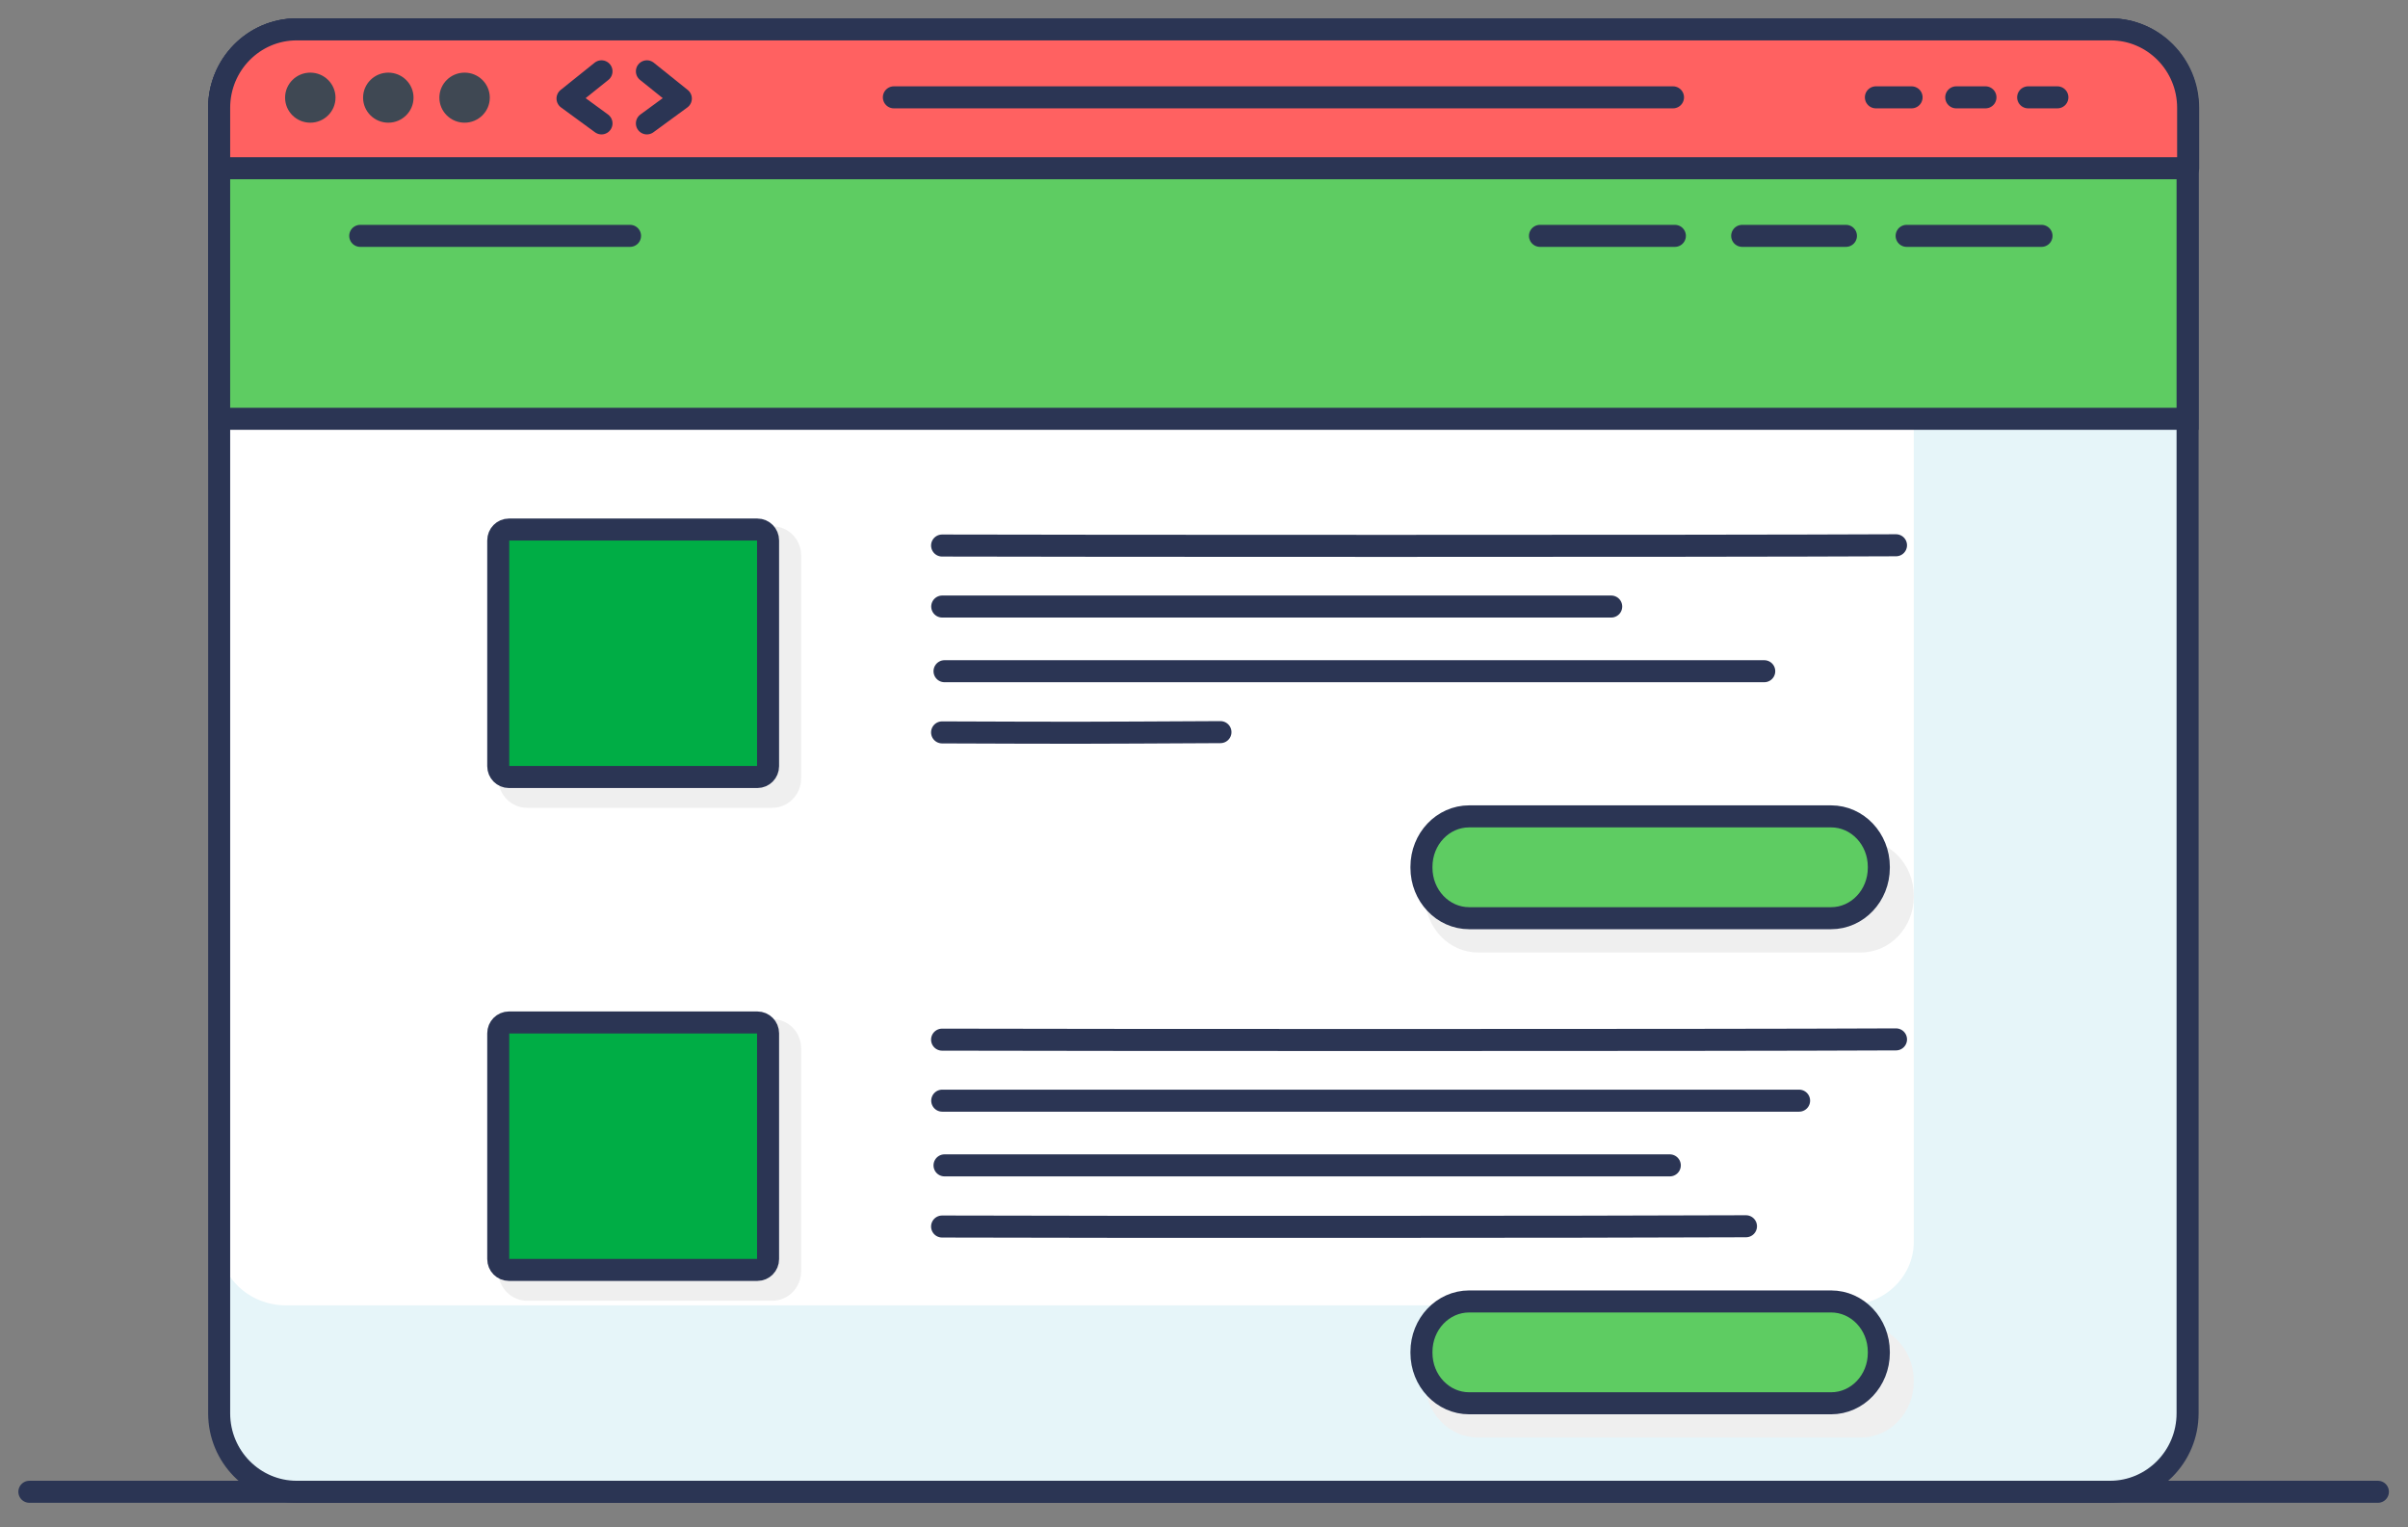 <?xml version="1.0" encoding="UTF-8"?>
<svg width="82px" height="52px" viewBox="0 0 82 52" version="1.1" xmlns="http://www.w3.org/2000/svg" xmlns:xlink="http://www.w3.org/1999/xlink">
    <rect x="0" y="0" width="82" height="52" fill="#808080" stroke="none"/>
    <!-- Generator: Sketch 53.2 (72643) - https://sketchapp.com -->
    <title>Browser</title>
    <desc>Created with Sketch.</desc>
    <g id="Page-1" stroke="none" stroke-width="1" fill="none" fill-rule="evenodd">
        <g id="Home" transform="translate(-144, -466)">
            <g id="Header" transform="translate(145, 50)">
                <g id="Browser" transform="translate(0, 417)">
                    <path d="M70.851,49.789 L9.106,49.789 C7.646,49.789 6.463,48.593 6.463,47.117 L6.463,2.672 C6.463,1.196 7.646,-1.90114068e-05 9.106,-1.90114068e-05 L70.851,-1.90114068e-05 C72.31,-1.90114068e-05 73.494,1.196 73.494,2.672 L73.494,47.117 C73.494,48.593 72.31,49.789 70.851,49.789" id="Fill-1" fill="#FFFFFF"></path>
                    <path d="M70.851,49.789 L9.106,49.789 C7.646,49.789 6.463,48.593 6.463,47.117 L6.463,2.672 C6.463,1.196 7.646,-1.90114068e-05 9.106,-1.90114068e-05 L70.851,-1.90114068e-05 C72.31,-1.90114068e-05 73.494,1.196 73.494,2.672 L73.494,47.117 C73.494,48.593 72.31,49.789 70.851,49.789" id="Fill-3" fill="#E6F5F9"></path>
                    <path d="M61.894,43.442 L8.738,43.442 C7.482,43.442 6.463,42.476 6.463,41.284 L6.463,5.405 C6.463,4.213 7.482,3.247 8.738,3.247 L61.894,3.247 C63.151,3.247 64.17,4.213 64.17,5.405 L64.17,41.284 C64.17,42.476 63.151,43.442 61.894,43.442" id="Fill-5" fill="#FFFFFF"></path>
                    <path d="M70.851,49.789 L9.106,49.789 C7.646,49.789 6.463,48.593 6.463,47.117 L6.463,2.672 C6.463,1.196 7.646,-1.90114068e-05 9.106,-1.90114068e-05 L70.851,-1.90114068e-05 C72.31,-1.90114068e-05 73.494,1.196 73.494,2.672 L73.494,47.117 C73.494,48.593 72.31,49.789 70.851,49.789 Z" id="Stroke-7" stroke="#2B3554" stroke-width="0.75"></path>
                    <path d="M73.494,13.259 L73.494,2.672 C73.494,1.196 72.31,7.60456274e-05 70.85,7.60456274e-05 L9.106,7.60456274e-05 C7.646,7.60456274e-05 6.463,1.196 6.463,2.672 L6.463,13.259 L73.494,13.259 Z" id="Fill-9" fill="#5ECC62"></path>
                    <path d="M73.494,13.259 L73.494,2.672 C73.494,1.196 72.31,7.60456274e-05 70.85,7.60456274e-05 L9.106,7.60456274e-05 C7.646,7.60456274e-05 6.463,1.196 6.463,2.672 L6.463,13.259 L73.494,13.259 Z" id="Stroke-11" stroke="#2B3554" stroke-width="0.75"></path>
                    <path d="M73.513,4.728 L73.513,2.672 C73.513,1.196 72.331,0 70.873,0 L9.102,0 C7.645,0 6.463,1.196 6.463,2.672 L6.463,4.728 L73.513,4.728 Z" id="Fill-13" fill="#FF6161"></path>
                    <path d="M73.513,4.728 L73.513,2.672 C73.513,1.196 72.331,0 70.873,0 L9.102,0 C7.645,0 6.463,1.196 6.463,2.672 L6.463,4.728 L73.513,4.728 Z" id="Stroke-15" stroke="#2B3554" stroke-width="0.75" stroke-linecap="round" stroke-linejoin="round"></path>
                    <path d="M29.439,2.314 L55.971,2.314" id="Stroke-17" stroke="#2B3554" stroke-width="0.75" stroke-linecap="round" stroke-linejoin="round"></path>
                    <path d="M68.065,2.314 L69.06,2.314" id="Stroke-19" stroke="#2B3554" stroke-width="0.75" stroke-linecap="round" stroke-linejoin="round"></path>
                    <path d="M65.616,2.314 L66.611,2.314" id="Stroke-21" stroke="#2B3554" stroke-width="0.75" stroke-linecap="round" stroke-linejoin="round"></path>
                    <path d="M62.88,2.314 L64.095,2.314" id="Stroke-23" stroke="#2B3554" stroke-width="0.75" stroke-linecap="round" stroke-linejoin="round"></path>
                    <path d="M10.425,2.325 C10.425,2.795 10.041,3.177 9.566,3.177 C9.092,3.177 8.708,2.795 8.708,2.325 C8.708,1.854 9.092,1.473 9.566,1.473 C10.041,1.473 10.425,1.854 10.425,2.325" id="Fill-25" fill="#3F4853"></path>
                    <path d="M13.082,2.325 C13.082,2.795 12.697,3.177 12.223,3.177 C11.749,3.177 11.364,2.795 11.364,2.325 C11.364,1.854 11.749,1.473 12.223,1.473 C12.697,1.473 13.082,1.854 13.082,2.325" id="Fill-27" fill="#3F4853"></path>
                    <path d="M15.679,2.325 C15.679,2.795 15.295,3.177 14.821,3.177 C14.346,3.177 13.962,2.795 13.962,2.325 C13.962,1.854 14.346,1.473 14.821,1.473 C15.295,1.473 15.679,1.854 15.679,2.325" id="Fill-29" fill="#3F4853"></path>
                    <path d="M16.954,26.503 C16.409,26.503 15.967,26.056 15.967,25.504 L15.967,17.906 C15.967,17.36 16.404,16.918 16.944,16.918 L25.305,16.918 C25.844,16.918 26.281,17.36 26.281,17.906 L26.281,25.504 C26.281,26.056 25.839,26.503 25.294,26.503 L16.954,26.503 Z" id="Fill-31" fill="#EFEFEF"></path>
                    <path d="M24.791,25.454 L16.331,25.454 C16.13,25.454 15.967,25.289 15.967,25.086 L15.967,17.398 C15.967,17.194 16.13,17.029 16.331,17.029 L24.791,17.029 C24.992,17.029 25.155,17.194 25.155,17.398 L25.155,25.086 C25.155,25.289 24.992,25.454 24.791,25.454" id="Fill-33" fill="#00AD45"></path>
                    <path d="M24.791,25.454 L16.331,25.454 C16.13,25.454 15.967,25.289 15.967,25.086 L15.967,17.398 C15.967,17.194 16.13,17.029 16.331,17.029 L24.791,17.029 C24.992,17.029 25.155,17.194 25.155,17.398 L25.155,25.086 C25.155,25.289 24.992,25.454 24.791,25.454 Z" id="Stroke-35" stroke="#2B3554" stroke-width="0.75" stroke-linecap="round" stroke-linejoin="round"></path>
                    <path d="M62.368,31.428 L49.331,31.428 C48.336,31.428 47.529,30.577 47.529,29.526 L47.529,29.488 C47.529,28.437 48.336,27.586 49.331,27.586 L62.368,27.586 C63.363,27.586 64.17,28.437 64.17,29.488 L64.17,29.526 C64.17,30.577 63.363,31.428 62.368,31.428" id="Fill-37" fill="#EFEFEF"></path>
                    <path d="M61.354,30.261 L49.03,30.261 C48.133,30.261 47.405,29.492 47.405,28.545 L47.405,28.51 C47.405,27.562 48.133,26.794 49.03,26.794 L61.354,26.794 C62.252,26.794 62.98,27.562 62.98,28.51 L62.98,28.545 C62.98,29.492 62.252,30.261 61.354,30.261" id="Fill-39" fill="#5ECC62"></path>
                    <path d="M61.354,30.261 L49.03,30.261 C48.133,30.261 47.405,29.492 47.405,28.545 L47.405,28.51 C47.405,27.562 48.133,26.794 49.03,26.794 L61.354,26.794 C62.252,26.794 62.98,27.562 62.98,28.51 L62.98,28.545 C62.98,29.492 62.252,30.261 61.354,30.261 Z" id="Stroke-41" stroke="#2B3554" stroke-width="0.75"></path>
                    <path d="M62.368,47.943 L49.331,47.943 C48.336,47.943 47.529,47.092 47.529,46.041 L47.529,46.003 C47.529,44.952 48.336,44.101 49.331,44.101 L62.368,44.101 C63.363,44.101 64.17,44.952 64.17,46.003 L64.17,46.041 C64.17,47.092 63.363,47.943 62.368,47.943" id="Fill-43" fill="#EFEFEF"></path>
                    <path d="M61.354,46.776 L49.03,46.776 C48.133,46.776 47.405,46.008 47.405,45.06 L47.405,45.025 C47.405,44.077 48.133,43.309 49.03,43.309 L61.354,43.309 C62.252,43.309 62.98,44.077 62.98,45.025 L62.98,45.06 C62.98,46.008 62.252,46.776 61.354,46.776" id="Fill-45" fill="#5ECC62"></path>
                    <path d="M61.354,46.776 L49.03,46.776 C48.133,46.776 47.405,46.008 47.405,45.06 L47.405,45.025 C47.405,44.077 48.133,43.309 49.03,43.309 L61.354,43.309 C62.252,43.309 62.98,44.077 62.98,45.025 L62.98,45.06 C62.98,46.008 62.252,46.776 61.354,46.776 Z" id="Stroke-47" stroke="#2B3554" stroke-width="0.75"></path>
                    <polyline id="Stroke-49" stroke="#2B3554" stroke-width="0.75" stroke-linecap="round" stroke-linejoin="round" points="19.483 1.428 18.326 2.355 19.483 3.201"></polyline>
                    <polyline id="Stroke-51" stroke="#2B3554" stroke-width="0.75" stroke-linecap="round" stroke-linejoin="round" points="21.029 1.428 22.185 2.355 21.029 3.201"></polyline>
                    <path d="M31.081,17.573 C34.691,17.586 57.287,17.595 63.565,17.564" id="Stroke-53" stroke="#2B3554" stroke-width="0.75" stroke-linecap="round" stroke-linejoin="round"></path>
                    <path d="M31.086,19.65 L53.867,19.65" id="Stroke-55" stroke="#2B3554" stroke-width="0.75" stroke-linecap="round" stroke-linejoin="round"></path>
                    <path d="M31.164,21.852 L59.078,21.852" id="Stroke-57" stroke="#2B3554" stroke-width="0.75" stroke-linecap="round" stroke-linejoin="round"></path>
                    <path d="M31.081,23.935 C36.024,23.953 35.616,23.951 40.56,23.926" id="Stroke-59" stroke="#2B3554" stroke-width="0.75" stroke-linecap="round" stroke-linejoin="round"></path>
                    <path d="M16.954,43.285 C16.409,43.285 15.967,42.837 15.967,42.286 L15.967,34.687 C15.967,34.141 16.404,33.699 16.944,33.699 L25.305,33.699 C25.844,33.699 26.281,34.141 26.281,34.687 L26.281,42.286 C26.281,42.837 25.839,43.285 25.294,43.285 L16.954,43.285 Z" id="Fill-61" fill="#EFEFEF"></path>
                    <path d="M24.791,42.235 L16.331,42.235 C16.13,42.235 15.967,42.071 15.967,41.867 L15.967,34.179 C15.967,33.976 16.13,33.811 16.331,33.811 L24.791,33.811 C24.992,33.811 25.155,33.976 25.155,34.179 L25.155,41.867 C25.155,42.071 24.992,42.235 24.791,42.235" id="Fill-63" fill="#00AD45"></path>
                    <path d="M24.791,42.235 L16.331,42.235 C16.13,42.235 15.967,42.071 15.967,41.867 L15.967,34.179 C15.967,33.976 16.13,33.811 16.331,33.811 L24.791,33.811 C24.992,33.811 25.155,33.976 25.155,34.179 L25.155,41.867 C25.155,42.071 24.992,42.235 24.791,42.235 Z" id="Stroke-65" stroke="#2B3554" stroke-width="0.75" stroke-linecap="round" stroke-linejoin="round"></path>
                    <path d="M31.081,34.396 C34.691,34.409 57.287,34.418 63.565,34.387" id="Stroke-67" stroke="#2B3554" stroke-width="0.75" stroke-linecap="round" stroke-linejoin="round"></path>
                    <path d="M31.086,36.473 L60.265,36.473" id="Stroke-69" stroke="#2B3554" stroke-width="0.75" stroke-linecap="round" stroke-linejoin="round"></path>
                    <path d="M31.164,38.676 L55.862,38.676" id="Stroke-71" stroke="#2B3554" stroke-width="0.75" stroke-linecap="round" stroke-linejoin="round"></path>
                    <path d="M31.081,40.758 C36.024,40.776 53.513,40.774 58.456,40.749" id="Stroke-73" stroke="#2B3554" stroke-width="0.75" stroke-linecap="round" stroke-linejoin="round"></path>
                    <path d="M11.267,7.03 L20.455,7.03" id="Stroke-75" stroke="#2B3554" stroke-width="0.75" stroke-linecap="round" stroke-linejoin="round"></path>
                    <path d="M63.927,7.03 L68.52,7.03" id="Stroke-77" stroke="#2B3554" stroke-width="0.75" stroke-linecap="round" stroke-linejoin="round"></path>
                    <path d="M51.441,7.03 L56.035,7.03" id="Stroke-79" stroke="#2B3554" stroke-width="0.75" stroke-linecap="round" stroke-linejoin="round"></path>
                    <path d="M58.327,7.03 L61.86,7.03" id="Stroke-81" stroke="#2B3554" stroke-width="0.75" stroke-linecap="round" stroke-linejoin="round"></path>
                    <path d="M-1.87793427e-05,49.789 L79.975,49.789" id="Stroke-83" stroke="#2B3554" stroke-width="0.75" stroke-linecap="round" stroke-linejoin="round"></path>
                </g>
            </g>
        </g>
    </g>
</svg>